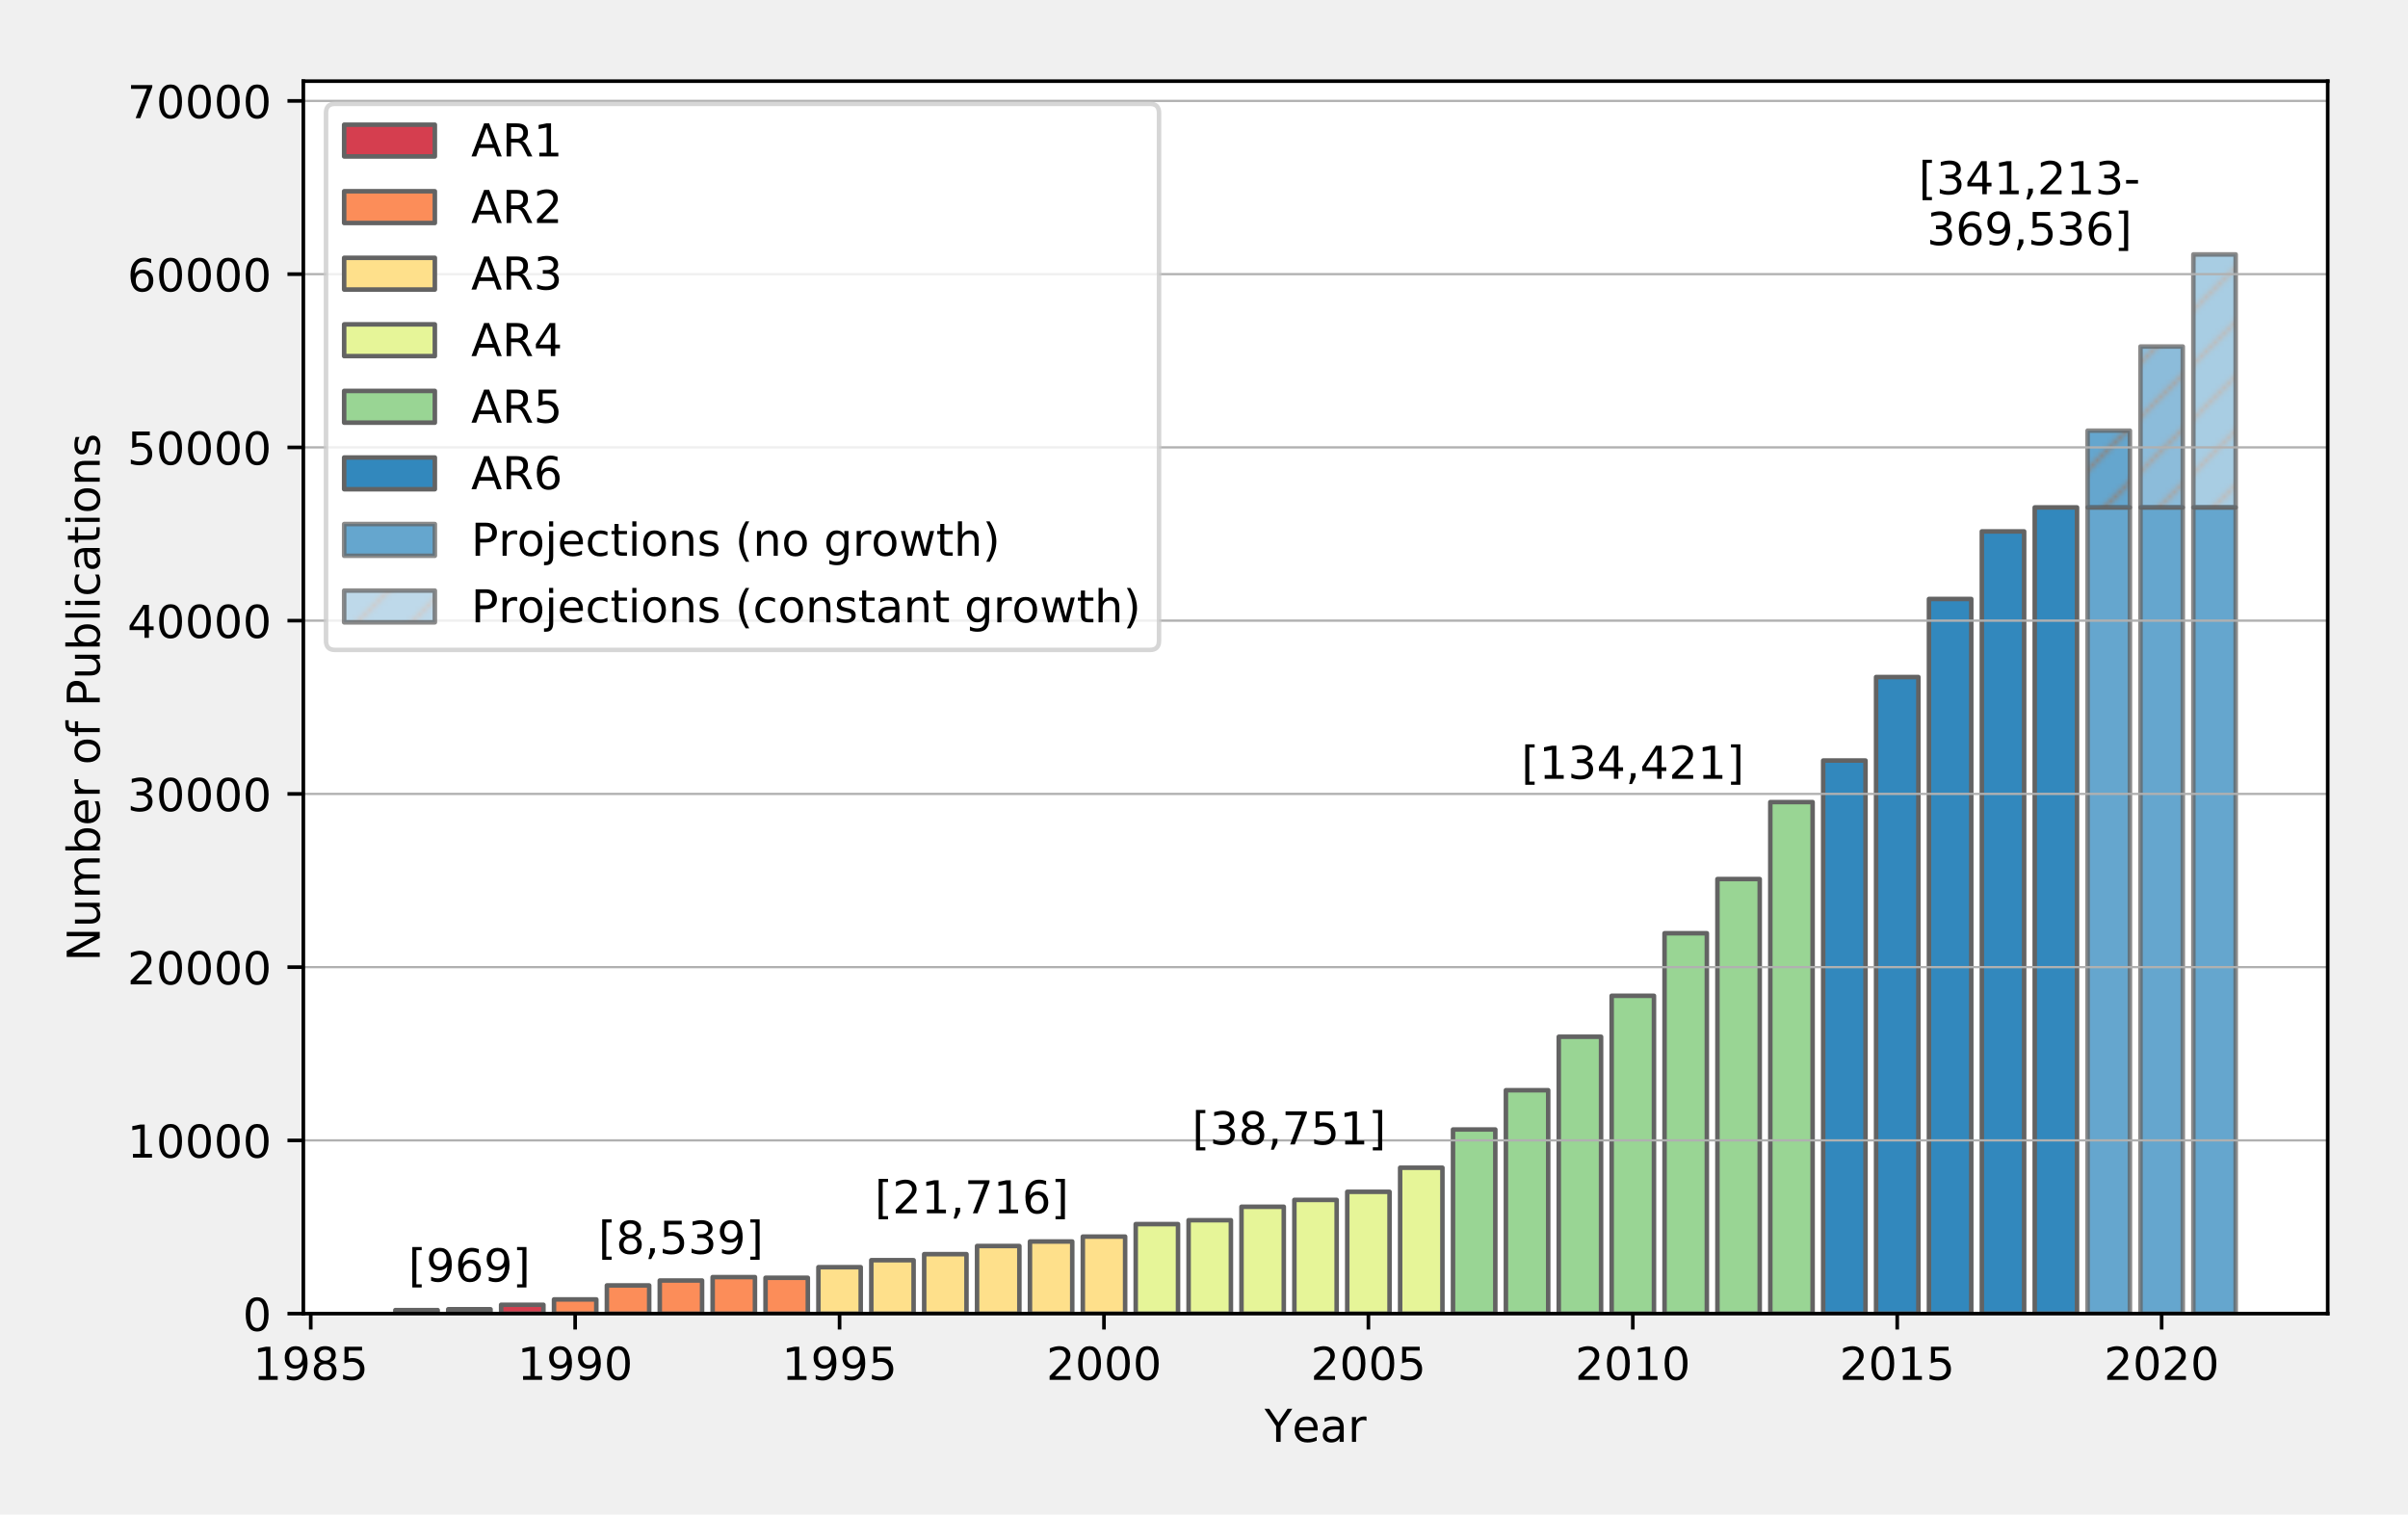 <?xml version="1.0" encoding="utf-8" standalone="no"?>
<!DOCTYPE svg PUBLIC "-//W3C//DTD SVG 1.1//EN"
  "http://www.w3.org/Graphics/SVG/1.1/DTD/svg11.dtd">
<!-- Created with matplotlib (http://matplotlib.org/) -->
<svg height="334pt" version="1.1" viewBox="0 0 531 334" width="531pt" xmlns="http://www.w3.org/2000/svg" xmlns:xlink="http://www.w3.org/1999/xlink">
 <defs>
  <style type="text/css">
*{stroke-linecap:butt;stroke-linejoin:round;}
  </style>
 </defs>
 <g id="figure_1">
  <g id="patch_1">
   <path d="M 0 334.456 
L 531.191 334.456 
L 531.191 0 
L 0 0 
z
" style="fill:#f0f0f0;"/>
  </g>
  <g id="axes_1">
   <g id="patch_2">
    <path d="M 66.891 289.7 
L 513.291 289.7 
L 513.291 17.9 
L 66.891 17.9 
z
" style="fill:#ffffff;"/>
   </g>
   <g id="patch_3">
    <path clip-path="url(#pe1198e7831)" d="M 87.182 289.7 
L 96.511 289.7 
L 96.511 288.921 
L 87.182 288.921 
z
" style="fill:#d53e4f;stroke:#636363;stroke-linejoin:miter;"/>
   </g>
   <g id="patch_4">
    <path clip-path="url(#pe1198e7831)" d="M 98.843 289.7 
L 108.172 289.7 
L 108.172 288.733 
L 98.843 288.733 
z
" style="fill:#d53e4f;stroke:#636363;stroke-linejoin:miter;"/>
   </g>
   <g id="patch_5">
    <path clip-path="url(#pe1198e7831)" d="M 110.504 289.7 
L 119.834 289.7 
L 119.834 287.744 
L 110.504 287.744 
z
" style="fill:#d53e4f;stroke:#636363;stroke-linejoin:miter;"/>
   </g>
   <g id="patch_6">
    <path clip-path="url(#pe1198e7831)" d="M 122.166 289.7 
L 131.495 289.7 
L 131.495 286.563 
L 122.166 286.563 
z
" style="fill:#fc8d59;stroke:#636363;stroke-linejoin:miter;"/>
   </g>
   <g id="patch_7">
    <path clip-path="url(#pe1198e7831)" d="M 133.827 289.7 
L 143.156 289.7 
L 143.156 283.48 
L 133.827 283.48 
z
" style="fill:#fc8d59;stroke:#636363;stroke-linejoin:miter;"/>
   </g>
   <g id="patch_8">
    <path clip-path="url(#pe1198e7831)" d="M 145.489 289.7 
L 154.818 289.7 
L 154.818 282.395 
L 145.489 282.395 
z
" style="fill:#fc8d59;stroke:#636363;stroke-linejoin:miter;"/>
   </g>
   <g id="patch_9">
    <path clip-path="url(#pe1198e7831)" d="M 157.15 289.7 
L 166.479 289.7 
L 166.479 281.642 
L 157.15 281.642 
z
" style="fill:#fc8d59;stroke:#636363;stroke-linejoin:miter;"/>
   </g>
   <g id="patch_10">
    <path clip-path="url(#pe1198e7831)" d="M 168.812 289.7 
L 178.141 289.7 
L 178.141 281.795 
L 168.812 281.795 
z
" style="fill:#fc8d59;stroke:#636363;stroke-linejoin:miter;"/>
   </g>
   <g id="patch_11">
    <path clip-path="url(#pe1198e7831)" d="M 180.473 289.7 
L 189.802 289.7 
L 189.802 279.453 
L 180.473 279.453 
z
" style="fill:#fee08b;stroke:#636363;stroke-linejoin:miter;"/>
   </g>
   <g id="patch_12">
    <path clip-path="url(#pe1198e7831)" d="M 192.135 289.7 
L 201.464 289.7 
L 201.464 277.913 
L 192.135 277.913 
z
" style="fill:#fee08b;stroke:#636363;stroke-linejoin:miter;"/>
   </g>
   <g id="patch_13">
    <path clip-path="url(#pe1198e7831)" d="M 203.796 289.7 
L 213.125 289.7 
L 213.125 276.58 
L 203.796 276.58 
z
" style="fill:#fee08b;stroke:#636363;stroke-linejoin:miter;"/>
   </g>
   <g id="patch_14">
    <path clip-path="url(#pe1198e7831)" d="M 215.457 289.7 
L 224.787 289.7 
L 224.787 274.784 
L 215.457 274.784 
z
" style="fill:#fee08b;stroke:#636363;stroke-linejoin:miter;"/>
   </g>
   <g id="patch_15">
    <path clip-path="url(#pe1198e7831)" d="M 227.119 289.7 
L 236.448 289.7 
L 236.448 273.791 
L 227.119 273.791 
z
" style="fill:#fee08b;stroke:#636363;stroke-linejoin:miter;"/>
   </g>
   <g id="patch_16">
    <path clip-path="url(#pe1198e7831)" d="M 238.78 289.7 
L 248.109 289.7 
L 248.109 272.709 
L 238.78 272.709 
z
" style="fill:#fee08b;stroke:#636363;stroke-linejoin:miter;"/>
   </g>
   <g id="patch_17">
    <path clip-path="url(#pe1198e7831)" d="M 250.442 289.7 
L 259.771 289.7 
L 259.771 269.958 
L 250.442 269.958 
z
" style="fill:#e6f598;stroke:#636363;stroke-linejoin:miter;"/>
   </g>
   <g id="patch_18">
    <path clip-path="url(#pe1198e7831)" d="M 262.103 289.7 
L 271.432 289.7 
L 271.432 269.095 
L 262.103 269.095 
z
" style="fill:#e6f598;stroke:#636363;stroke-linejoin:miter;"/>
   </g>
   <g id="patch_19">
    <path clip-path="url(#pe1198e7831)" d="M 273.765 289.7 
L 283.094 289.7 
L 283.094 266.126 
L 273.765 266.126 
z
" style="fill:#e6f598;stroke:#636363;stroke-linejoin:miter;"/>
   </g>
   <g id="patch_20">
    <path clip-path="url(#pe1198e7831)" d="M 285.426 289.7 
L 294.755 289.7 
L 294.755 264.613 
L 285.426 264.613 
z
" style="fill:#e6f598;stroke:#636363;stroke-linejoin:miter;"/>
   </g>
   <g id="patch_21">
    <path clip-path="url(#pe1198e7831)" d="M 297.087 289.7 
L 306.417 289.7 
L 306.417 262.833 
L 297.087 262.833 
z
" style="fill:#e6f598;stroke:#636363;stroke-linejoin:miter;"/>
   </g>
   <g id="patch_22">
    <path clip-path="url(#pe1198e7831)" d="M 308.749 289.7 
L 318.078 289.7 
L 318.078 257.518 
L 308.749 257.518 
z
" style="fill:#e6f598;stroke:#636363;stroke-linejoin:miter;"/>
   </g>
   <g id="patch_23">
    <path clip-path="url(#pe1198e7831)" d="M 320.41 289.7 
L 329.74 289.7 
L 329.74 249.09 
L 320.41 249.09 
z
" style="fill:#99d594;stroke:#636363;stroke-linejoin:miter;"/>
   </g>
   <g id="patch_24">
    <path clip-path="url(#pe1198e7831)" d="M 332.072 289.7 
L 341.401 289.7 
L 341.401 240.428 
L 332.072 240.428 
z
" style="fill:#99d594;stroke:#636363;stroke-linejoin:miter;"/>
   </g>
   <g id="patch_25">
    <path clip-path="url(#pe1198e7831)" d="M 343.733 289.7 
L 353.062 289.7 
L 353.062 228.637 
L 343.733 228.637 
z
" style="fill:#99d594;stroke:#636363;stroke-linejoin:miter;"/>
   </g>
   <g id="patch_26">
    <path clip-path="url(#pe1198e7831)" d="M 355.395 289.7 
L 364.724 289.7 
L 364.724 219.601 
L 355.395 219.601 
z
" style="fill:#99d594;stroke:#636363;stroke-linejoin:miter;"/>
   </g>
   <g id="patch_27">
    <path clip-path="url(#pe1198e7831)" d="M 367.056 289.7 
L 376.385 289.7 
L 376.385 205.813 
L 367.056 205.813 
z
" style="fill:#99d594;stroke:#636363;stroke-linejoin:miter;"/>
   </g>
   <g id="patch_28">
    <path clip-path="url(#pe1198e7831)" d="M 378.718 289.7 
L 388.047 289.7 
L 388.047 193.861 
L 378.718 193.861 
z
" style="fill:#99d594;stroke:#636363;stroke-linejoin:miter;"/>
   </g>
   <g id="patch_29">
    <path clip-path="url(#pe1198e7831)" d="M 390.379 289.7 
L 399.708 289.7 
L 399.708 176.886 
L 390.379 176.886 
z
" style="fill:#99d594;stroke:#636363;stroke-linejoin:miter;"/>
   </g>
   <g id="patch_30">
    <path clip-path="url(#pe1198e7831)" d="M 402.04 289.7 
L 411.37 289.7 
L 411.37 167.72 
L 402.04 167.72 
z
" style="fill:#3288bd;stroke:#636363;stroke-linejoin:miter;"/>
   </g>
   <g id="patch_31">
    <path clip-path="url(#pe1198e7831)" d="M 413.702 289.7 
L 423.031 289.7 
L 423.031 149.308 
L 413.702 149.308 
z
" style="fill:#3288bd;stroke:#636363;stroke-linejoin:miter;"/>
   </g>
   <g id="patch_32">
    <path clip-path="url(#pe1198e7831)" d="M 425.363 289.7 
L 434.693 289.7 
L 434.693 132.092 
L 425.363 132.092 
z
" style="fill:#3288bd;stroke:#636363;stroke-linejoin:miter;"/>
   </g>
   <g id="patch_33">
    <path clip-path="url(#pe1198e7831)" d="M 437.025 289.7 
L 446.354 289.7 
L 446.354 117.191 
L 437.025 117.191 
z
" style="fill:#3288bd;stroke:#636363;stroke-linejoin:miter;"/>
   </g>
   <g id="patch_34">
    <path clip-path="url(#pe1198e7831)" d="M 448.686 289.7 
L 458.015 289.7 
L 458.015 111.903 
L 448.686 111.903 
z
" style="fill:#3288bd;stroke:#636363;stroke-linejoin:miter;"/>
   </g>
   <g id="patch_35">
    <path clip-path="url(#pe1198e7831)" d="M 460.348 289.7 
L 469.677 289.7 
L 469.677 111.903 
L 460.348 111.903 
z
" style="fill:#3288bd;opacity:0.75;stroke:#636363;stroke-linejoin:miter;"/>
   </g>
   <g id="patch_36">
    <path clip-path="url(#pe1198e7831)" d="M 460.348 111.903 
L 469.677 111.903 
L 469.677 94.969 
L 460.348 94.969 
z
" style="fill:url(#h1985e55816);opacity:0.75;stroke:#636363;stroke-linejoin:miter;"/>
   </g>
   <g id="patch_37">
    <path clip-path="url(#pe1198e7831)" d="M 472.009 289.7 
L 481.338 289.7 
L 481.338 111.903 
L 472.009 111.903 
z
" style="fill:#3288bd;opacity:0.75;stroke:#636363;stroke-linejoin:miter;"/>
   </g>
   <g id="patch_38">
    <path clip-path="url(#pe1198e7831)" d="M 472.009 111.903 
L 481.338 111.903 
L 481.338 76.421 
L 472.009 76.421 
z
" style="fill:url(#h1985e55816);opacity:0.75;stroke:#636363;stroke-linejoin:miter;"/>
   </g>
   <g id="patch_39">
    <path clip-path="url(#pe1198e7831)" d="M 483.671 289.7 
L 493 289.7 
L 493 111.903 
L 483.671 111.903 
z
" style="fill:#3288bd;opacity:0.75;stroke:#636363;stroke-linejoin:miter;"/>
   </g>
   <g id="patch_40">
    <path clip-path="url(#pe1198e7831)" d="M 483.671 111.903 
L 493 111.903 
L 493 56.107 
L 483.671 56.107 
z
" style="fill:url(#h1985e55816);opacity:0.75;stroke:#636363;stroke-linejoin:miter;"/>
   </g>
   <g id="matplotlib.axis_1">
    <g id="xtick_1">
     <g id="line2d_1">
      <defs>
       <path d="M 0 0 
L 0 3.5 
" id="m1250811ed8" style="stroke:#000000;stroke-width:0.8;"/>
      </defs>
      <g>
       <use style="stroke:#000000;stroke-width:0.8;" x="68.523" xlink:href="#m1250811ed8" y="289.7"/>
      </g>
     </g>
     <g id="text_1">
      <!-- 1985 -->
      <defs>
       <path d="M 12.406 8.297 
L 28.516 8.297 
L 28.516 63.922 
L 10.984 60.406 
L 10.984 69.391 
L 28.422 72.906 
L 38.281 72.906 
L 38.281 8.297 
L 54.391 8.297 
L 54.391 0 
L 12.406 0 
z
" id="DejaVuSans-31"/>
       <path d="M 10.984 1.516 
L 10.984 10.5 
Q 14.703 8.734 18.5 7.812 
Q 22.312 6.891 25.984 6.891 
Q 35.75 6.891 40.891 13.453 
Q 46.047 20.016 46.781 33.406 
Q 43.953 29.203 39.594 26.953 
Q 35.25 24.703 29.984 24.703 
Q 19.047 24.703 12.672 31.312 
Q 6.297 37.938 6.297 49.422 
Q 6.297 60.641 12.938 67.422 
Q 19.578 74.219 30.609 74.219 
Q 43.266 74.219 49.922 64.516 
Q 56.594 54.828 56.594 36.375 
Q 56.594 19.141 48.406 8.859 
Q 40.234 -1.422 26.422 -1.422 
Q 22.703 -1.422 18.891 -0.688 
Q 15.094 0.047 10.984 1.516 
z
M 30.609 32.422 
Q 37.25 32.422 41.125 36.953 
Q 45.016 41.5 45.016 49.422 
Q 45.016 57.281 41.125 61.844 
Q 37.25 66.406 30.609 66.406 
Q 23.969 66.406 20.094 61.844 
Q 16.219 57.281 16.219 49.422 
Q 16.219 41.5 20.094 36.953 
Q 23.969 32.422 30.609 32.422 
z
" id="DejaVuSans-39"/>
       <path d="M 31.781 34.625 
Q 24.75 34.625 20.719 30.859 
Q 16.703 27.094 16.703 20.516 
Q 16.703 13.922 20.719 10.156 
Q 24.75 6.391 31.781 6.391 
Q 38.812 6.391 42.859 10.172 
Q 46.922 13.969 46.922 20.516 
Q 46.922 27.094 42.891 30.859 
Q 38.875 34.625 31.781 34.625 
z
M 21.922 38.812 
Q 15.578 40.375 12.031 44.719 
Q 8.5 49.078 8.5 55.328 
Q 8.5 64.062 14.719 69.141 
Q 20.953 74.219 31.781 74.219 
Q 42.672 74.219 48.875 69.141 
Q 55.078 64.062 55.078 55.328 
Q 55.078 49.078 51.531 44.719 
Q 48 40.375 41.703 38.812 
Q 48.828 37.156 52.797 32.312 
Q 56.781 27.484 56.781 20.516 
Q 56.781 9.906 50.312 4.234 
Q 43.844 -1.422 31.781 -1.422 
Q 19.734 -1.422 13.25 4.234 
Q 6.781 9.906 6.781 20.516 
Q 6.781 27.484 10.781 32.312 
Q 14.797 37.156 21.922 38.812 
z
M 18.312 54.391 
Q 18.312 48.734 21.844 45.562 
Q 25.391 42.391 31.781 42.391 
Q 38.141 42.391 41.719 45.562 
Q 45.312 48.734 45.312 54.391 
Q 45.312 60.062 41.719 63.234 
Q 38.141 66.406 31.781 66.406 
Q 25.391 66.406 21.844 63.234 
Q 18.312 60.062 18.312 54.391 
z
" id="DejaVuSans-38"/>
       <path d="M 10.797 72.906 
L 49.516 72.906 
L 49.516 64.594 
L 19.828 64.594 
L 19.828 46.734 
Q 21.969 47.469 24.109 47.828 
Q 26.266 48.188 28.422 48.188 
Q 40.625 48.188 47.75 41.5 
Q 54.891 34.812 54.891 23.391 
Q 54.891 11.625 47.562 5.094 
Q 40.234 -1.422 26.906 -1.422 
Q 22.312 -1.422 17.547 -0.641 
Q 12.797 0.141 7.719 1.703 
L 7.719 11.625 
Q 12.109 9.234 16.797 8.062 
Q 21.484 6.891 26.703 6.891 
Q 35.156 6.891 40.078 11.328 
Q 45.016 15.766 45.016 23.391 
Q 45.016 31 40.078 35.438 
Q 35.156 39.891 26.703 39.891 
Q 22.75 39.891 18.812 39.016 
Q 14.891 38.141 10.797 36.281 
z
" id="DejaVuSans-35"/>
      </defs>
      <g transform="translate(55.798 304.298)scale(0.1 -0.1)">
       <use xlink:href="#DejaVuSans-31"/>
       <use x="63.623" xlink:href="#DejaVuSans-39"/>
       <use x="127.246" xlink:href="#DejaVuSans-38"/>
       <use x="190.869" xlink:href="#DejaVuSans-35"/>
      </g>
     </g>
    </g>
    <g id="xtick_2">
     <g id="line2d_2">
      <g>
       <use style="stroke:#000000;stroke-width:0.8;" x="126.83" xlink:href="#m1250811ed8" y="289.7"/>
      </g>
     </g>
     <g id="text_2">
      <!-- 1990 -->
      <defs>
       <path d="M 31.781 66.406 
Q 24.172 66.406 20.328 58.906 
Q 16.5 51.422 16.5 36.375 
Q 16.5 21.391 20.328 13.891 
Q 24.172 6.391 31.781 6.391 
Q 39.453 6.391 43.281 13.891 
Q 47.125 21.391 47.125 36.375 
Q 47.125 51.422 43.281 58.906 
Q 39.453 66.406 31.781 66.406 
z
M 31.781 74.219 
Q 44.047 74.219 50.516 64.516 
Q 56.984 54.828 56.984 36.375 
Q 56.984 17.969 50.516 8.266 
Q 44.047 -1.422 31.781 -1.422 
Q 19.531 -1.422 13.062 8.266 
Q 6.594 17.969 6.594 36.375 
Q 6.594 54.828 13.062 64.516 
Q 19.531 74.219 31.781 74.219 
z
" id="DejaVuSans-30"/>
      </defs>
      <g transform="translate(114.105 304.298)scale(0.1 -0.1)">
       <use xlink:href="#DejaVuSans-31"/>
       <use x="63.623" xlink:href="#DejaVuSans-39"/>
       <use x="127.246" xlink:href="#DejaVuSans-39"/>
       <use x="190.869" xlink:href="#DejaVuSans-30"/>
      </g>
     </g>
    </g>
    <g id="xtick_3">
     <g id="line2d_3">
      <g>
       <use style="stroke:#000000;stroke-width:0.8;" x="185.138" xlink:href="#m1250811ed8" y="289.7"/>
      </g>
     </g>
     <g id="text_3">
      <!-- 1995 -->
      <g transform="translate(172.413 304.298)scale(0.1 -0.1)">
       <use xlink:href="#DejaVuSans-31"/>
       <use x="63.623" xlink:href="#DejaVuSans-39"/>
       <use x="127.246" xlink:href="#DejaVuSans-39"/>
       <use x="190.869" xlink:href="#DejaVuSans-35"/>
      </g>
     </g>
    </g>
    <g id="xtick_4">
     <g id="line2d_4">
      <g>
       <use style="stroke:#000000;stroke-width:0.8;" x="243.445" xlink:href="#m1250811ed8" y="289.7"/>
      </g>
     </g>
     <g id="text_4">
      <!-- 2000 -->
      <defs>
       <path d="M 19.188 8.297 
L 53.609 8.297 
L 53.609 0 
L 7.328 0 
L 7.328 8.297 
Q 12.938 14.109 22.625 23.891 
Q 32.328 33.688 34.812 36.531 
Q 39.547 41.844 41.422 45.531 
Q 43.312 49.219 43.312 52.781 
Q 43.312 58.594 39.234 62.25 
Q 35.156 65.922 28.609 65.922 
Q 23.969 65.922 18.812 64.312 
Q 13.672 62.703 7.812 59.422 
L 7.812 69.391 
Q 13.766 71.781 18.938 73 
Q 24.125 74.219 28.422 74.219 
Q 39.75 74.219 46.484 68.547 
Q 53.219 62.891 53.219 53.422 
Q 53.219 48.922 51.531 44.891 
Q 49.859 40.875 45.406 35.406 
Q 44.188 33.984 37.641 27.219 
Q 31.109 20.453 19.188 8.297 
z
" id="DejaVuSans-32"/>
      </defs>
      <g transform="translate(230.72 304.298)scale(0.1 -0.1)">
       <use xlink:href="#DejaVuSans-32"/>
       <use x="63.623" xlink:href="#DejaVuSans-30"/>
       <use x="127.246" xlink:href="#DejaVuSans-30"/>
       <use x="190.869" xlink:href="#DejaVuSans-30"/>
      </g>
     </g>
    </g>
    <g id="xtick_5">
     <g id="line2d_5">
      <g>
       <use style="stroke:#000000;stroke-width:0.8;" x="301.752" xlink:href="#m1250811ed8" y="289.7"/>
      </g>
     </g>
     <g id="text_5">
      <!-- 2005 -->
      <g transform="translate(289.027 304.298)scale(0.1 -0.1)">
       <use xlink:href="#DejaVuSans-32"/>
       <use x="63.623" xlink:href="#DejaVuSans-30"/>
       <use x="127.246" xlink:href="#DejaVuSans-30"/>
       <use x="190.869" xlink:href="#DejaVuSans-35"/>
      </g>
     </g>
    </g>
    <g id="xtick_6">
     <g id="line2d_6">
      <g>
       <use style="stroke:#000000;stroke-width:0.8;" x="360.059" xlink:href="#m1250811ed8" y="289.7"/>
      </g>
     </g>
     <g id="text_6">
      <!-- 2010 -->
      <g transform="translate(347.334 304.298)scale(0.1 -0.1)">
       <use xlink:href="#DejaVuSans-32"/>
       <use x="63.623" xlink:href="#DejaVuSans-30"/>
       <use x="127.246" xlink:href="#DejaVuSans-31"/>
       <use x="190.869" xlink:href="#DejaVuSans-30"/>
      </g>
     </g>
    </g>
    <g id="xtick_7">
     <g id="line2d_7">
      <g>
       <use style="stroke:#000000;stroke-width:0.8;" x="418.366" xlink:href="#m1250811ed8" y="289.7"/>
      </g>
     </g>
     <g id="text_7">
      <!-- 2015 -->
      <g transform="translate(405.641 304.298)scale(0.1 -0.1)">
       <use xlink:href="#DejaVuSans-32"/>
       <use x="63.623" xlink:href="#DejaVuSans-30"/>
       <use x="127.246" xlink:href="#DejaVuSans-31"/>
       <use x="190.869" xlink:href="#DejaVuSans-35"/>
      </g>
     </g>
    </g>
    <g id="xtick_8">
     <g id="line2d_8">
      <g>
       <use style="stroke:#000000;stroke-width:0.8;" x="476.674" xlink:href="#m1250811ed8" y="289.7"/>
      </g>
     </g>
     <g id="text_8">
      <!-- 2020 -->
      <g transform="translate(463.949 304.298)scale(0.1 -0.1)">
       <use xlink:href="#DejaVuSans-32"/>
       <use x="63.623" xlink:href="#DejaVuSans-30"/>
       <use x="127.246" xlink:href="#DejaVuSans-32"/>
       <use x="190.869" xlink:href="#DejaVuSans-30"/>
      </g>
     </g>
    </g>
    <g id="text_9">
     <!-- Year -->
     <defs>
      <path d="M -0.203 72.906 
L 10.406 72.906 
L 30.609 42.922 
L 50.688 72.906 
L 61.281 72.906 
L 35.5 34.719 
L 35.5 0 
L 25.594 0 
L 25.594 34.719 
z
" id="DejaVuSans-59"/>
      <path d="M 56.203 29.594 
L 56.203 25.203 
L 14.891 25.203 
Q 15.484 15.922 20.484 11.062 
Q 25.484 6.203 34.422 6.203 
Q 39.594 6.203 44.453 7.469 
Q 49.312 8.734 54.109 11.281 
L 54.109 2.781 
Q 49.266 0.734 44.188 -0.344 
Q 39.109 -1.422 33.891 -1.422 
Q 20.797 -1.422 13.156 6.188 
Q 5.516 13.812 5.516 26.812 
Q 5.516 40.234 12.766 48.109 
Q 20.016 56 32.328 56 
Q 43.359 56 49.781 48.891 
Q 56.203 41.797 56.203 29.594 
z
M 47.219 32.234 
Q 47.125 39.594 43.094 43.984 
Q 39.062 48.391 32.422 48.391 
Q 24.906 48.391 20.391 44.141 
Q 15.875 39.891 15.188 32.172 
z
" id="DejaVuSans-65"/>
      <path d="M 34.281 27.484 
Q 23.391 27.484 19.188 25 
Q 14.984 22.516 14.984 16.5 
Q 14.984 11.719 18.141 8.906 
Q 21.297 6.109 26.703 6.109 
Q 34.188 6.109 38.703 11.406 
Q 43.219 16.703 43.219 25.484 
L 43.219 27.484 
z
M 52.203 31.203 
L 52.203 0 
L 43.219 0 
L 43.219 8.297 
Q 40.141 3.328 35.547 0.953 
Q 30.953 -1.422 24.312 -1.422 
Q 15.922 -1.422 10.953 3.297 
Q 6 8.016 6 15.922 
Q 6 25.141 12.172 29.828 
Q 18.359 34.516 30.609 34.516 
L 43.219 34.516 
L 43.219 35.406 
Q 43.219 41.609 39.141 45 
Q 35.062 48.391 27.688 48.391 
Q 23 48.391 18.547 47.266 
Q 14.109 46.141 10.016 43.891 
L 10.016 52.203 
Q 14.938 54.109 19.578 55.047 
Q 24.219 56 28.609 56 
Q 40.484 56 46.344 49.844 
Q 52.203 43.703 52.203 31.203 
z
" id="DejaVuSans-61"/>
      <path d="M 41.109 46.297 
Q 39.594 47.172 37.812 47.578 
Q 36.031 48 33.891 48 
Q 26.266 48 22.188 43.047 
Q 18.109 38.094 18.109 28.812 
L 18.109 0 
L 9.078 0 
L 9.078 54.688 
L 18.109 54.688 
L 18.109 46.188 
Q 20.953 51.172 25.484 53.578 
Q 30.031 56 36.531 56 
Q 37.453 56 38.578 55.875 
Q 39.703 55.766 41.062 55.516 
z
" id="DejaVuSans-72"/>
     </defs>
     <g transform="translate(278.851 317.977)scale(0.1 -0.1)">
      <use xlink:href="#DejaVuSans-59"/>
      <use x="60.881" xlink:href="#DejaVuSans-65"/>
      <use x="122.404" xlink:href="#DejaVuSans-61"/>
      <use x="183.684" xlink:href="#DejaVuSans-72"/>
     </g>
    </g>
   </g>
   <g id="matplotlib.axis_2">
    <g id="ytick_1">
     <g id="line2d_9">
      <path clip-path="url(#pe1198e7831)" d="M 66.891 289.7 
L 513.291 289.7 
" style="fill:none;stroke:#b0b0b0;stroke-linecap:square;stroke-width:0.5;"/>
     </g>
     <g id="line2d_10">
      <defs>
       <path d="M 0 0 
L -3.5 0 
" id="me91dc3d02b" style="stroke:#000000;stroke-width:0.8;"/>
      </defs>
      <g>
       <use style="stroke:#000000;stroke-width:0.8;" x="66.891" xlink:href="#me91dc3d02b" y="289.7"/>
      </g>
     </g>
     <g id="text_10">
      <!-- 0 -->
      <g transform="translate(53.528 293.499)scale(0.1 -0.1)">
       <use xlink:href="#DejaVuSans-30"/>
      </g>
     </g>
    </g>
    <g id="ytick_2">
     <g id="line2d_11">
      <path clip-path="url(#pe1198e7831)" d="M 66.891 251.493 
L 513.291 251.493 
" style="fill:none;stroke:#b0b0b0;stroke-linecap:square;stroke-width:0.5;"/>
     </g>
     <g id="line2d_12">
      <g>
       <use style="stroke:#000000;stroke-width:0.8;" x="66.891" xlink:href="#me91dc3d02b" y="251.493"/>
      </g>
     </g>
     <g id="text_11">
      <!-- 10000 -->
      <g transform="translate(28.078 255.292)scale(0.1 -0.1)">
       <use xlink:href="#DejaVuSans-31"/>
       <use x="63.623" xlink:href="#DejaVuSans-30"/>
       <use x="127.246" xlink:href="#DejaVuSans-30"/>
       <use x="190.869" xlink:href="#DejaVuSans-30"/>
       <use x="254.492" xlink:href="#DejaVuSans-30"/>
      </g>
     </g>
    </g>
    <g id="ytick_3">
     <g id="line2d_13">
      <path clip-path="url(#pe1198e7831)" d="M 66.891 213.286 
L 513.291 213.286 
" style="fill:none;stroke:#b0b0b0;stroke-linecap:square;stroke-width:0.5;"/>
     </g>
     <g id="line2d_14">
      <g>
       <use style="stroke:#000000;stroke-width:0.8;" x="66.891" xlink:href="#me91dc3d02b" y="213.286"/>
      </g>
     </g>
     <g id="text_12">
      <!-- 20000 -->
      <g transform="translate(28.078 217.085)scale(0.1 -0.1)">
       <use xlink:href="#DejaVuSans-32"/>
       <use x="63.623" xlink:href="#DejaVuSans-30"/>
       <use x="127.246" xlink:href="#DejaVuSans-30"/>
       <use x="190.869" xlink:href="#DejaVuSans-30"/>
       <use x="254.492" xlink:href="#DejaVuSans-30"/>
      </g>
     </g>
    </g>
    <g id="ytick_4">
     <g id="line2d_15">
      <path clip-path="url(#pe1198e7831)" d="M 66.891 175.079 
L 513.291 175.079 
" style="fill:none;stroke:#b0b0b0;stroke-linecap:square;stroke-width:0.5;"/>
     </g>
     <g id="line2d_16">
      <g>
       <use style="stroke:#000000;stroke-width:0.8;" x="66.891" xlink:href="#me91dc3d02b" y="175.079"/>
      </g>
     </g>
     <g id="text_13">
      <!-- 30000 -->
      <defs>
       <path d="M 40.578 39.312 
Q 47.656 37.797 51.625 33 
Q 55.609 28.219 55.609 21.188 
Q 55.609 10.406 48.188 4.484 
Q 40.766 -1.422 27.094 -1.422 
Q 22.516 -1.422 17.656 -0.516 
Q 12.797 0.391 7.625 2.203 
L 7.625 11.719 
Q 11.719 9.328 16.594 8.109 
Q 21.484 6.891 26.812 6.891 
Q 36.078 6.891 40.938 10.547 
Q 45.797 14.203 45.797 21.188 
Q 45.797 27.641 41.281 31.266 
Q 36.766 34.906 28.719 34.906 
L 20.219 34.906 
L 20.219 43.016 
L 29.109 43.016 
Q 36.375 43.016 40.234 45.922 
Q 44.094 48.828 44.094 54.297 
Q 44.094 59.906 40.109 62.906 
Q 36.141 65.922 28.719 65.922 
Q 24.656 65.922 20.016 65.031 
Q 15.375 64.156 9.812 62.312 
L 9.812 71.094 
Q 15.438 72.656 20.344 73.438 
Q 25.25 74.219 29.594 74.219 
Q 40.828 74.219 47.359 69.109 
Q 53.906 64.016 53.906 55.328 
Q 53.906 49.266 50.438 45.094 
Q 46.969 40.922 40.578 39.312 
z
" id="DejaVuSans-33"/>
      </defs>
      <g transform="translate(28.078 178.878)scale(0.1 -0.1)">
       <use xlink:href="#DejaVuSans-33"/>
       <use x="63.623" xlink:href="#DejaVuSans-30"/>
       <use x="127.246" xlink:href="#DejaVuSans-30"/>
       <use x="190.869" xlink:href="#DejaVuSans-30"/>
       <use x="254.492" xlink:href="#DejaVuSans-30"/>
      </g>
     </g>
    </g>
    <g id="ytick_5">
     <g id="line2d_17">
      <path clip-path="url(#pe1198e7831)" d="M 66.891 136.872 
L 513.291 136.872 
" style="fill:none;stroke:#b0b0b0;stroke-linecap:square;stroke-width:0.5;"/>
     </g>
     <g id="line2d_18">
      <g>
       <use style="stroke:#000000;stroke-width:0.8;" x="66.891" xlink:href="#me91dc3d02b" y="136.872"/>
      </g>
     </g>
     <g id="text_14">
      <!-- 40000 -->
      <defs>
       <path d="M 37.797 64.312 
L 12.891 25.391 
L 37.797 25.391 
z
M 35.203 72.906 
L 47.609 72.906 
L 47.609 25.391 
L 58.016 25.391 
L 58.016 17.188 
L 47.609 17.188 
L 47.609 0 
L 37.797 0 
L 37.797 17.188 
L 4.891 17.188 
L 4.891 26.703 
z
" id="DejaVuSans-34"/>
      </defs>
      <g transform="translate(28.078 140.671)scale(0.1 -0.1)">
       <use xlink:href="#DejaVuSans-34"/>
       <use x="63.623" xlink:href="#DejaVuSans-30"/>
       <use x="127.246" xlink:href="#DejaVuSans-30"/>
       <use x="190.869" xlink:href="#DejaVuSans-30"/>
       <use x="254.492" xlink:href="#DejaVuSans-30"/>
      </g>
     </g>
    </g>
    <g id="ytick_6">
     <g id="line2d_19">
      <path clip-path="url(#pe1198e7831)" d="M 66.891 98.665 
L 513.291 98.665 
" style="fill:none;stroke:#b0b0b0;stroke-linecap:square;stroke-width:0.5;"/>
     </g>
     <g id="line2d_20">
      <g>
       <use style="stroke:#000000;stroke-width:0.8;" x="66.891" xlink:href="#me91dc3d02b" y="98.665"/>
      </g>
     </g>
     <g id="text_15">
      <!-- 50000 -->
      <g transform="translate(28.078 102.464)scale(0.1 -0.1)">
       <use xlink:href="#DejaVuSans-35"/>
       <use x="63.623" xlink:href="#DejaVuSans-30"/>
       <use x="127.246" xlink:href="#DejaVuSans-30"/>
       <use x="190.869" xlink:href="#DejaVuSans-30"/>
       <use x="254.492" xlink:href="#DejaVuSans-30"/>
      </g>
     </g>
    </g>
    <g id="ytick_7">
     <g id="line2d_21">
      <path clip-path="url(#pe1198e7831)" d="M 66.891 60.458 
L 513.291 60.458 
" style="fill:none;stroke:#b0b0b0;stroke-linecap:square;stroke-width:0.5;"/>
     </g>
     <g id="line2d_22">
      <g>
       <use style="stroke:#000000;stroke-width:0.8;" x="66.891" xlink:href="#me91dc3d02b" y="60.458"/>
      </g>
     </g>
     <g id="text_16">
      <!-- 60000 -->
      <defs>
       <path d="M 33.016 40.375 
Q 26.375 40.375 22.484 35.828 
Q 18.609 31.297 18.609 23.391 
Q 18.609 15.531 22.484 10.953 
Q 26.375 6.391 33.016 6.391 
Q 39.656 6.391 43.531 10.953 
Q 47.406 15.531 47.406 23.391 
Q 47.406 31.297 43.531 35.828 
Q 39.656 40.375 33.016 40.375 
z
M 52.594 71.297 
L 52.594 62.312 
Q 48.875 64.062 45.094 64.984 
Q 41.312 65.922 37.594 65.922 
Q 27.828 65.922 22.672 59.328 
Q 17.531 52.734 16.797 39.406 
Q 19.672 43.656 24.016 45.922 
Q 28.375 48.188 33.594 48.188 
Q 44.578 48.188 50.953 41.516 
Q 57.328 34.859 57.328 23.391 
Q 57.328 12.156 50.688 5.359 
Q 44.047 -1.422 33.016 -1.422 
Q 20.359 -1.422 13.672 8.266 
Q 6.984 17.969 6.984 36.375 
Q 6.984 53.656 15.188 63.938 
Q 23.391 74.219 37.203 74.219 
Q 40.922 74.219 44.703 73.484 
Q 48.484 72.75 52.594 71.297 
z
" id="DejaVuSans-36"/>
      </defs>
      <g transform="translate(28.078 64.257)scale(0.1 -0.1)">
       <use xlink:href="#DejaVuSans-36"/>
       <use x="63.623" xlink:href="#DejaVuSans-30"/>
       <use x="127.246" xlink:href="#DejaVuSans-30"/>
       <use x="190.869" xlink:href="#DejaVuSans-30"/>
       <use x="254.492" xlink:href="#DejaVuSans-30"/>
      </g>
     </g>
    </g>
    <g id="ytick_8">
     <g id="line2d_23">
      <path clip-path="url(#pe1198e7831)" d="M 66.891 22.251 
L 513.291 22.251 
" style="fill:none;stroke:#b0b0b0;stroke-linecap:square;stroke-width:0.5;"/>
     </g>
     <g id="line2d_24">
      <g>
       <use style="stroke:#000000;stroke-width:0.8;" x="66.891" xlink:href="#me91dc3d02b" y="22.251"/>
      </g>
     </g>
     <g id="text_17">
      <!-- 70000 -->
      <defs>
       <path d="M 8.203 72.906 
L 55.078 72.906 
L 55.078 68.703 
L 28.609 0 
L 18.312 0 
L 43.219 64.594 
L 8.203 64.594 
z
" id="DejaVuSans-37"/>
      </defs>
      <g transform="translate(28.078 26.05)scale(0.1 -0.1)">
       <use xlink:href="#DejaVuSans-37"/>
       <use x="63.623" xlink:href="#DejaVuSans-30"/>
       <use x="127.246" xlink:href="#DejaVuSans-30"/>
       <use x="190.869" xlink:href="#DejaVuSans-30"/>
       <use x="254.492" xlink:href="#DejaVuSans-30"/>
      </g>
     </g>
    </g>
    <g id="text_18">
     <!-- Number of Publications -->
     <defs>
      <path d="M 9.812 72.906 
L 23.094 72.906 
L 55.422 11.922 
L 55.422 72.906 
L 64.984 72.906 
L 64.984 0 
L 51.703 0 
L 19.391 60.984 
L 19.391 0 
L 9.812 0 
z
" id="DejaVuSans-4e"/>
      <path d="M 8.5 21.578 
L 8.5 54.688 
L 17.484 54.688 
L 17.484 21.922 
Q 17.484 14.156 20.5 10.266 
Q 23.531 6.391 29.594 6.391 
Q 36.859 6.391 41.078 11.031 
Q 45.312 15.672 45.312 23.688 
L 45.312 54.688 
L 54.297 54.688 
L 54.297 0 
L 45.312 0 
L 45.312 8.406 
Q 42.047 3.422 37.719 1 
Q 33.406 -1.422 27.688 -1.422 
Q 18.266 -1.422 13.375 4.438 
Q 8.5 10.297 8.5 21.578 
z
M 31.109 56 
z
" id="DejaVuSans-75"/>
      <path d="M 52 44.188 
Q 55.375 50.25 60.062 53.125 
Q 64.75 56 71.094 56 
Q 79.641 56 84.281 50.016 
Q 88.922 44.047 88.922 33.016 
L 88.922 0 
L 79.891 0 
L 79.891 32.719 
Q 79.891 40.578 77.094 44.375 
Q 74.312 48.188 68.609 48.188 
Q 61.625 48.188 57.562 43.547 
Q 53.516 38.922 53.516 30.906 
L 53.516 0 
L 44.484 0 
L 44.484 32.719 
Q 44.484 40.625 41.703 44.406 
Q 38.922 48.188 33.109 48.188 
Q 26.219 48.188 22.156 43.531 
Q 18.109 38.875 18.109 30.906 
L 18.109 0 
L 9.078 0 
L 9.078 54.688 
L 18.109 54.688 
L 18.109 46.188 
Q 21.188 51.219 25.484 53.609 
Q 29.781 56 35.688 56 
Q 41.656 56 45.828 52.969 
Q 50 49.953 52 44.188 
z
" id="DejaVuSans-6d"/>
      <path d="M 48.688 27.297 
Q 48.688 37.203 44.609 42.844 
Q 40.531 48.484 33.406 48.484 
Q 26.266 48.484 22.188 42.844 
Q 18.109 37.203 18.109 27.297 
Q 18.109 17.391 22.188 11.75 
Q 26.266 6.109 33.406 6.109 
Q 40.531 6.109 44.609 11.75 
Q 48.688 17.391 48.688 27.297 
z
M 18.109 46.391 
Q 20.953 51.266 25.266 53.625 
Q 29.594 56 35.594 56 
Q 45.562 56 51.781 48.094 
Q 58.016 40.188 58.016 27.297 
Q 58.016 14.406 51.781 6.484 
Q 45.562 -1.422 35.594 -1.422 
Q 29.594 -1.422 25.266 0.953 
Q 20.953 3.328 18.109 8.203 
L 18.109 0 
L 9.078 0 
L 9.078 75.984 
L 18.109 75.984 
z
" id="DejaVuSans-62"/>
      <path id="DejaVuSans-20"/>
      <path d="M 30.609 48.391 
Q 23.391 48.391 19.188 42.75 
Q 14.984 37.109 14.984 27.297 
Q 14.984 17.484 19.156 11.844 
Q 23.344 6.203 30.609 6.203 
Q 37.797 6.203 41.984 11.859 
Q 46.188 17.531 46.188 27.297 
Q 46.188 37.016 41.984 42.703 
Q 37.797 48.391 30.609 48.391 
z
M 30.609 56 
Q 42.328 56 49.016 48.375 
Q 55.719 40.766 55.719 27.297 
Q 55.719 13.875 49.016 6.219 
Q 42.328 -1.422 30.609 -1.422 
Q 18.844 -1.422 12.172 6.219 
Q 5.516 13.875 5.516 27.297 
Q 5.516 40.766 12.172 48.375 
Q 18.844 56 30.609 56 
z
" id="DejaVuSans-6f"/>
      <path d="M 37.109 75.984 
L 37.109 68.5 
L 28.516 68.5 
Q 23.688 68.5 21.797 66.547 
Q 19.922 64.594 19.922 59.516 
L 19.922 54.688 
L 34.719 54.688 
L 34.719 47.703 
L 19.922 47.703 
L 19.922 0 
L 10.891 0 
L 10.891 47.703 
L 2.297 47.703 
L 2.297 54.688 
L 10.891 54.688 
L 10.891 58.5 
Q 10.891 67.625 15.141 71.797 
Q 19.391 75.984 28.609 75.984 
z
" id="DejaVuSans-66"/>
      <path d="M 19.672 64.797 
L 19.672 37.406 
L 32.078 37.406 
Q 38.969 37.406 42.719 40.969 
Q 46.484 44.531 46.484 51.125 
Q 46.484 57.672 42.719 61.234 
Q 38.969 64.797 32.078 64.797 
z
M 9.812 72.906 
L 32.078 72.906 
Q 44.344 72.906 50.609 67.359 
Q 56.891 61.812 56.891 51.125 
Q 56.891 40.328 50.609 34.812 
Q 44.344 29.297 32.078 29.297 
L 19.672 29.297 
L 19.672 0 
L 9.812 0 
z
" id="DejaVuSans-50"/>
      <path d="M 9.422 75.984 
L 18.406 75.984 
L 18.406 0 
L 9.422 0 
z
" id="DejaVuSans-6c"/>
      <path d="M 9.422 54.688 
L 18.406 54.688 
L 18.406 0 
L 9.422 0 
z
M 9.422 75.984 
L 18.406 75.984 
L 18.406 64.594 
L 9.422 64.594 
z
" id="DejaVuSans-69"/>
      <path d="M 48.781 52.594 
L 48.781 44.188 
Q 44.969 46.297 41.141 47.344 
Q 37.312 48.391 33.406 48.391 
Q 24.656 48.391 19.812 42.844 
Q 14.984 37.312 14.984 27.297 
Q 14.984 17.281 19.812 11.734 
Q 24.656 6.203 33.406 6.203 
Q 37.312 6.203 41.141 7.25 
Q 44.969 8.297 48.781 10.406 
L 48.781 2.094 
Q 45.016 0.344 40.984 -0.531 
Q 36.969 -1.422 32.422 -1.422 
Q 20.062 -1.422 12.781 6.344 
Q 5.516 14.109 5.516 27.297 
Q 5.516 40.672 12.859 48.328 
Q 20.219 56 33.016 56 
Q 37.156 56 41.109 55.141 
Q 45.062 54.297 48.781 52.594 
z
" id="DejaVuSans-63"/>
      <path d="M 18.312 70.219 
L 18.312 54.688 
L 36.812 54.688 
L 36.812 47.703 
L 18.312 47.703 
L 18.312 18.016 
Q 18.312 11.328 20.141 9.422 
Q 21.969 7.516 27.594 7.516 
L 36.812 7.516 
L 36.812 0 
L 27.594 0 
Q 17.188 0 13.234 3.875 
Q 9.281 7.766 9.281 18.016 
L 9.281 47.703 
L 2.688 47.703 
L 2.688 54.688 
L 9.281 54.688 
L 9.281 70.219 
z
" id="DejaVuSans-74"/>
      <path d="M 54.891 33.016 
L 54.891 0 
L 45.906 0 
L 45.906 32.719 
Q 45.906 40.484 42.875 44.328 
Q 39.844 48.188 33.797 48.188 
Q 26.516 48.188 22.312 43.547 
Q 18.109 38.922 18.109 30.906 
L 18.109 0 
L 9.078 0 
L 9.078 54.688 
L 18.109 54.688 
L 18.109 46.188 
Q 21.344 51.125 25.703 53.562 
Q 30.078 56 35.797 56 
Q 45.219 56 50.047 50.172 
Q 54.891 44.344 54.891 33.016 
z
" id="DejaVuSans-6e"/>
      <path d="M 44.281 53.078 
L 44.281 44.578 
Q 40.484 46.531 36.375 47.5 
Q 32.281 48.484 27.875 48.484 
Q 21.188 48.484 17.844 46.438 
Q 14.5 44.391 14.5 40.281 
Q 14.5 37.156 16.891 35.375 
Q 19.281 33.594 26.516 31.984 
L 29.594 31.297 
Q 39.156 29.25 43.188 25.516 
Q 47.219 21.781 47.219 15.094 
Q 47.219 7.469 41.188 3.016 
Q 35.156 -1.422 24.609 -1.422 
Q 20.219 -1.422 15.453 -0.562 
Q 10.688 0.297 5.422 2 
L 5.422 11.281 
Q 10.406 8.688 15.234 7.391 
Q 20.062 6.109 24.812 6.109 
Q 31.156 6.109 34.562 8.281 
Q 37.984 10.453 37.984 14.406 
Q 37.984 18.062 35.516 20.016 
Q 33.062 21.969 24.703 23.781 
L 21.578 24.516 
Q 13.234 26.266 9.516 29.906 
Q 5.812 33.547 5.812 39.891 
Q 5.812 47.609 11.281 51.797 
Q 16.75 56 26.812 56 
Q 31.781 56 36.172 55.266 
Q 40.578 54.547 44.281 53.078 
z
" id="DejaVuSans-73"/>
     </defs>
     <g transform="translate(21.998 212.014)rotate(-90)scale(0.1 -0.1)">
      <use xlink:href="#DejaVuSans-4e"/>
      <use x="74.805" xlink:href="#DejaVuSans-75"/>
      <use x="138.184" xlink:href="#DejaVuSans-6d"/>
      <use x="235.596" xlink:href="#DejaVuSans-62"/>
      <use x="299.072" xlink:href="#DejaVuSans-65"/>
      <use x="360.596" xlink:href="#DejaVuSans-72"/>
      <use x="401.709" xlink:href="#DejaVuSans-20"/>
      <use x="433.496" xlink:href="#DejaVuSans-6f"/>
      <use x="494.678" xlink:href="#DejaVuSans-66"/>
      <use x="529.883" xlink:href="#DejaVuSans-20"/>
      <use x="561.67" xlink:href="#DejaVuSans-50"/>
      <use x="621.957" xlink:href="#DejaVuSans-75"/>
      <use x="685.336" xlink:href="#DejaVuSans-62"/>
      <use x="748.812" xlink:href="#DejaVuSans-6c"/>
      <use x="776.596" xlink:href="#DejaVuSans-69"/>
      <use x="804.379" xlink:href="#DejaVuSans-63"/>
      <use x="859.359" xlink:href="#DejaVuSans-61"/>
      <use x="920.639" xlink:href="#DejaVuSans-74"/>
      <use x="959.848" xlink:href="#DejaVuSans-69"/>
      <use x="987.631" xlink:href="#DejaVuSans-6f"/>
      <use x="1048.812" xlink:href="#DejaVuSans-6e"/>
      <use x="1112.191" xlink:href="#DejaVuSans-73"/>
     </g>
    </g>
   </g>
   <g id="patch_41">
    <path d="M 66.891 289.7 
L 66.891 17.9 
" style="fill:none;stroke:#000000;stroke-linecap:square;stroke-linejoin:miter;stroke-width:0.8;"/>
   </g>
   <g id="patch_42">
    <path d="M 513.291 289.7 
L 513.291 17.9 
" style="fill:none;stroke:#000000;stroke-linecap:square;stroke-linejoin:miter;stroke-width:0.8;"/>
   </g>
   <g id="patch_43">
    <path d="M 66.891 289.7 
L 513.291 289.7 
" style="fill:none;stroke:#000000;stroke-linecap:square;stroke-linejoin:miter;stroke-width:0.8;"/>
   </g>
   <g id="patch_44">
    <path d="M 66.891 17.9 
L 513.291 17.9 
" style="fill:none;stroke:#000000;stroke-linecap:square;stroke-linejoin:miter;stroke-width:0.8;"/>
   </g>
   <g id="text_19">
    <!-- [969] -->
    <defs>
     <path d="M 8.594 75.984 
L 29.297 75.984 
L 29.297 69 
L 17.578 69 
L 17.578 -6.203 
L 29.297 -6.203 
L 29.297 -13.188 
L 8.594 -13.188 
z
" id="DejaVuSans-5b"/>
     <path d="M 30.422 75.984 
L 30.422 -13.188 
L 9.719 -13.188 
L 9.719 -6.203 
L 21.391 -6.203 
L 21.391 69 
L 9.719 69 
L 9.719 75.984 
z
" id="DejaVuSans-5d"/>
    </defs>
    <g transform="translate(90.062 282.608)scale(0.1 -0.1)">
     <use xlink:href="#DejaVuSans-5b"/>
     <use x="39.014" xlink:href="#DejaVuSans-39"/>
     <use x="102.637" xlink:href="#DejaVuSans-36"/>
     <use x="166.26" xlink:href="#DejaVuSans-39"/>
     <use x="229.883" xlink:href="#DejaVuSans-5d"/>
    </g>
   </g>
   <g id="text_20">
    <!-- [8,539] -->
    <defs>
     <path d="M 11.719 12.406 
L 22.016 12.406 
L 22.016 4 
L 14.016 -11.625 
L 7.719 -11.625 
L 11.719 4 
z
" id="DejaVuSans-2c"/>
    </defs>
    <g transform="translate(131.938 276.506)scale(0.1 -0.1)">
     <use xlink:href="#DejaVuSans-5b"/>
     <use x="39.014" xlink:href="#DejaVuSans-38"/>
     <use x="102.637" xlink:href="#DejaVuSans-2c"/>
     <use x="134.424" xlink:href="#DejaVuSans-35"/>
     <use x="198.047" xlink:href="#DejaVuSans-33"/>
     <use x="261.67" xlink:href="#DejaVuSans-39"/>
     <use x="325.293" xlink:href="#DejaVuSans-5d"/>
    </g>
   </g>
   <g id="text_21">
    <!-- [21,716] -->
    <g transform="translate(192.894 267.573)scale(0.1 -0.1)">
     <use xlink:href="#DejaVuSans-5b"/>
     <use x="39.014" xlink:href="#DejaVuSans-32"/>
     <use x="102.637" xlink:href="#DejaVuSans-31"/>
     <use x="166.26" xlink:href="#DejaVuSans-2c"/>
     <use x="198.047" xlink:href="#DejaVuSans-37"/>
     <use x="261.67" xlink:href="#DejaVuSans-31"/>
     <use x="325.293" xlink:href="#DejaVuSans-36"/>
     <use x="388.916" xlink:href="#DejaVuSans-5d"/>
    </g>
   </g>
   <g id="text_22">
    <!-- [38,751] -->
    <g transform="translate(262.863 252.382)scale(0.1 -0.1)">
     <use xlink:href="#DejaVuSans-5b"/>
     <use x="39.014" xlink:href="#DejaVuSans-33"/>
     <use x="102.637" xlink:href="#DejaVuSans-38"/>
     <use x="166.26" xlink:href="#DejaVuSans-2c"/>
     <use x="198.047" xlink:href="#DejaVuSans-37"/>
     <use x="261.67" xlink:href="#DejaVuSans-35"/>
     <use x="325.293" xlink:href="#DejaVuSans-31"/>
     <use x="388.916" xlink:href="#DejaVuSans-5d"/>
    </g>
   </g>
   <g id="text_23">
    <!-- [134,421] -->
    <g transform="translate(335.481 171.75)scale(0.1 -0.1)">
     <use xlink:href="#DejaVuSans-5b"/>
     <use x="39.014" xlink:href="#DejaVuSans-31"/>
     <use x="102.637" xlink:href="#DejaVuSans-33"/>
     <use x="166.26" xlink:href="#DejaVuSans-34"/>
     <use x="229.883" xlink:href="#DejaVuSans-2c"/>
     <use x="261.67" xlink:href="#DejaVuSans-34"/>
     <use x="325.293" xlink:href="#DejaVuSans-32"/>
     <use x="388.916" xlink:href="#DejaVuSans-31"/>
     <use x="452.539" xlink:href="#DejaVuSans-5d"/>
    </g>
   </g>
   <g id="text_24">
    <!-- [341,213- -->
    <defs>
     <path d="M 4.891 31.391 
L 31.203 31.391 
L 31.203 23.391 
L 4.891 23.391 
z
" id="DejaVuSans-2d"/>
    </defs>
    <g transform="translate(423.089 42.83)scale(0.1 -0.1)">
     <use xlink:href="#DejaVuSans-5b"/>
     <use x="39.014" xlink:href="#DejaVuSans-33"/>
     <use x="102.637" xlink:href="#DejaVuSans-34"/>
     <use x="166.26" xlink:href="#DejaVuSans-31"/>
     <use x="229.883" xlink:href="#DejaVuSans-2c"/>
     <use x="261.67" xlink:href="#DejaVuSans-32"/>
     <use x="325.293" xlink:href="#DejaVuSans-31"/>
     <use x="388.916" xlink:href="#DejaVuSans-33"/>
     <use x="452.539" xlink:href="#DejaVuSans-2d"/>
    </g>
    <!-- 369,536] -->
    <g transform="translate(424.893 54.027)scale(0.1 -0.1)">
     <use xlink:href="#DejaVuSans-33"/>
     <use x="63.623" xlink:href="#DejaVuSans-36"/>
     <use x="127.246" xlink:href="#DejaVuSans-39"/>
     <use x="190.869" xlink:href="#DejaVuSans-2c"/>
     <use x="222.656" xlink:href="#DejaVuSans-35"/>
     <use x="286.279" xlink:href="#DejaVuSans-33"/>
     <use x="349.902" xlink:href="#DejaVuSans-36"/>
     <use x="413.525" xlink:href="#DejaVuSans-5d"/>
    </g>
   </g>
   <g id="legend_1">
    <g id="patch_45">
     <path d="M 73.891 143.325 
L 253.58 143.325 
Q 255.58 143.325 255.58 141.325 
L 255.58 24.9 
Q 255.58 22.9 253.58 22.9 
L 73.891 22.9 
Q 71.891 22.9 71.891 24.9 
L 71.891 141.325 
Q 71.891 143.325 73.891 143.325 
z
" style="fill:#ffffff;opacity:0.8;stroke:#cccccc;stroke-linejoin:miter;"/>
    </g>
    <g id="patch_46">
     <path d="M 75.891 34.498 
L 95.891 34.498 
L 95.891 27.498 
L 75.891 27.498 
z
" style="fill:#d53e4f;stroke:#636363;stroke-linejoin:miter;"/>
    </g>
    <g id="text_25">
     <!-- AR1 -->
     <defs>
      <path d="M 34.188 63.188 
L 20.797 26.906 
L 47.609 26.906 
z
M 28.609 72.906 
L 39.797 72.906 
L 67.578 0 
L 57.328 0 
L 50.688 18.703 
L 17.828 18.703 
L 11.188 0 
L 0.781 0 
z
" id="DejaVuSans-41"/>
      <path d="M 44.391 34.188 
Q 47.562 33.109 50.562 29.594 
Q 53.562 26.078 56.594 19.922 
L 66.609 0 
L 56 0 
L 46.688 18.703 
Q 43.062 26.031 39.672 28.422 
Q 36.281 30.812 30.422 30.812 
L 19.672 30.812 
L 19.672 0 
L 9.812 0 
L 9.812 72.906 
L 32.078 72.906 
Q 44.578 72.906 50.734 67.672 
Q 56.891 62.453 56.891 51.906 
Q 56.891 45.016 53.688 40.469 
Q 50.484 35.938 44.391 34.188 
z
M 19.672 64.797 
L 19.672 38.922 
L 32.078 38.922 
Q 39.203 38.922 42.844 42.219 
Q 46.484 45.516 46.484 51.906 
Q 46.484 58.297 42.844 61.547 
Q 39.203 64.797 32.078 64.797 
z
" id="DejaVuSans-52"/>
     </defs>
     <g transform="translate(103.891 34.498)scale(0.1 -0.1)">
      <use xlink:href="#DejaVuSans-41"/>
      <use x="68.408" xlink:href="#DejaVuSans-52"/>
      <use x="137.891" xlink:href="#DejaVuSans-31"/>
     </g>
    </g>
    <g id="patch_47">
     <path d="M 75.891 49.177 
L 95.891 49.177 
L 95.891 42.177 
L 75.891 42.177 
z
" style="fill:#fc8d59;stroke:#636363;stroke-linejoin:miter;"/>
    </g>
    <g id="text_26">
     <!-- AR2 -->
     <g transform="translate(103.891 49.177)scale(0.1 -0.1)">
      <use xlink:href="#DejaVuSans-41"/>
      <use x="68.408" xlink:href="#DejaVuSans-52"/>
      <use x="137.891" xlink:href="#DejaVuSans-32"/>
     </g>
    </g>
    <g id="patch_48">
     <path d="M 75.891 63.855 
L 95.891 63.855 
L 95.891 56.855 
L 75.891 56.855 
z
" style="fill:#fee08b;stroke:#636363;stroke-linejoin:miter;"/>
    </g>
    <g id="text_27">
     <!-- AR3 -->
     <g transform="translate(103.891 63.855)scale(0.1 -0.1)">
      <use xlink:href="#DejaVuSans-41"/>
      <use x="68.408" xlink:href="#DejaVuSans-52"/>
      <use x="137.891" xlink:href="#DejaVuSans-33"/>
     </g>
    </g>
    <g id="patch_49">
     <path d="M 75.891 78.533 
L 95.891 78.533 
L 95.891 71.533 
L 75.891 71.533 
z
" style="fill:#e6f598;stroke:#636363;stroke-linejoin:miter;"/>
    </g>
    <g id="text_28">
     <!-- AR4 -->
     <g transform="translate(103.891 78.533)scale(0.1 -0.1)">
      <use xlink:href="#DejaVuSans-41"/>
      <use x="68.408" xlink:href="#DejaVuSans-52"/>
      <use x="137.891" xlink:href="#DejaVuSans-34"/>
     </g>
    </g>
    <g id="patch_50">
     <path d="M 75.891 93.211 
L 95.891 93.211 
L 95.891 86.211 
L 75.891 86.211 
z
" style="fill:#99d594;stroke:#636363;stroke-linejoin:miter;"/>
    </g>
    <g id="text_29">
     <!-- AR5 -->
     <g transform="translate(103.891 93.211)scale(0.1 -0.1)">
      <use xlink:href="#DejaVuSans-41"/>
      <use x="68.408" xlink:href="#DejaVuSans-52"/>
      <use x="137.891" xlink:href="#DejaVuSans-35"/>
     </g>
    </g>
    <g id="patch_51">
     <path d="M 75.891 107.889 
L 95.891 107.889 
L 95.891 100.889 
L 75.891 100.889 
z
" style="fill:#3288bd;stroke:#636363;stroke-linejoin:miter;"/>
    </g>
    <g id="text_30">
     <!-- AR6 -->
     <g transform="translate(103.891 107.889)scale(0.1 -0.1)">
      <use xlink:href="#DejaVuSans-41"/>
      <use x="68.408" xlink:href="#DejaVuSans-52"/>
      <use x="137.891" xlink:href="#DejaVuSans-36"/>
     </g>
    </g>
    <g id="patch_52">
     <path d="M 75.891 122.567 
L 95.891 122.567 
L 95.891 115.567 
L 75.891 115.567 
z
" style="fill:#3288bd;opacity:0.75;stroke:#636363;stroke-linejoin:miter;"/>
    </g>
    <g id="text_31">
     <!-- Projections (no growth) -->
     <defs>
      <path d="M 9.422 54.688 
L 18.406 54.688 
L 18.406 -0.984 
Q 18.406 -11.422 14.422 -16.109 
Q 10.453 -20.797 1.609 -20.797 
L -1.812 -20.797 
L -1.812 -13.188 
L 0.594 -13.188 
Q 5.719 -13.188 7.562 -10.812 
Q 9.422 -8.453 9.422 -0.984 
z
M 9.422 75.984 
L 18.406 75.984 
L 18.406 64.594 
L 9.422 64.594 
z
" id="DejaVuSans-6a"/>
      <path d="M 31 75.875 
Q 24.469 64.656 21.281 53.656 
Q 18.109 42.672 18.109 31.391 
Q 18.109 20.125 21.312 9.062 
Q 24.516 -2 31 -13.188 
L 23.188 -13.188 
Q 15.875 -1.703 12.234 9.375 
Q 8.594 20.453 8.594 31.391 
Q 8.594 42.281 12.203 53.312 
Q 15.828 64.359 23.188 75.875 
z
" id="DejaVuSans-28"/>
      <path d="M 45.406 27.984 
Q 45.406 37.75 41.375 43.109 
Q 37.359 48.484 30.078 48.484 
Q 22.859 48.484 18.828 43.109 
Q 14.797 37.75 14.797 27.984 
Q 14.797 18.266 18.828 12.891 
Q 22.859 7.516 30.078 7.516 
Q 37.359 7.516 41.375 12.891 
Q 45.406 18.266 45.406 27.984 
z
M 54.391 6.781 
Q 54.391 -7.172 48.188 -13.984 
Q 42 -20.797 29.203 -20.797 
Q 24.469 -20.797 20.266 -20.094 
Q 16.062 -19.391 12.109 -17.922 
L 12.109 -9.188 
Q 16.062 -11.328 19.922 -12.344 
Q 23.781 -13.375 27.781 -13.375 
Q 36.625 -13.375 41.016 -8.766 
Q 45.406 -4.156 45.406 5.172 
L 45.406 9.625 
Q 42.625 4.781 38.281 2.391 
Q 33.938 0 27.875 0 
Q 17.828 0 11.672 7.656 
Q 5.516 15.328 5.516 27.984 
Q 5.516 40.672 11.672 48.328 
Q 17.828 56 27.875 56 
Q 33.938 56 38.281 53.609 
Q 42.625 51.219 45.406 46.391 
L 45.406 54.688 
L 54.391 54.688 
z
" id="DejaVuSans-67"/>
      <path d="M 4.203 54.688 
L 13.188 54.688 
L 24.422 12.016 
L 35.594 54.688 
L 46.188 54.688 
L 57.422 12.016 
L 68.609 54.688 
L 77.594 54.688 
L 63.281 0 
L 52.688 0 
L 40.922 44.828 
L 29.109 0 
L 18.5 0 
z
" id="DejaVuSans-77"/>
      <path d="M 54.891 33.016 
L 54.891 0 
L 45.906 0 
L 45.906 32.719 
Q 45.906 40.484 42.875 44.328 
Q 39.844 48.188 33.797 48.188 
Q 26.516 48.188 22.312 43.547 
Q 18.109 38.922 18.109 30.906 
L 18.109 0 
L 9.078 0 
L 9.078 75.984 
L 18.109 75.984 
L 18.109 46.188 
Q 21.344 51.125 25.703 53.562 
Q 30.078 56 35.797 56 
Q 45.219 56 50.047 50.172 
Q 54.891 44.344 54.891 33.016 
z
" id="DejaVuSans-68"/>
      <path d="M 8.016 75.875 
L 15.828 75.875 
Q 23.141 64.359 26.781 53.312 
Q 30.422 42.281 30.422 31.391 
Q 30.422 20.453 26.781 9.375 
Q 23.141 -1.703 15.828 -13.188 
L 8.016 -13.188 
Q 14.5 -2 17.703 9.062 
Q 20.906 20.125 20.906 31.391 
Q 20.906 42.672 17.703 53.656 
Q 14.5 64.656 8.016 75.875 
z
" id="DejaVuSans-29"/>
     </defs>
     <g transform="translate(103.891 122.567)scale(0.1 -0.1)">
      <use xlink:href="#DejaVuSans-50"/>
      <use x="60.287" xlink:href="#DejaVuSans-72"/>
      <use x="101.369" xlink:href="#DejaVuSans-6f"/>
      <use x="162.551" xlink:href="#DejaVuSans-6a"/>
      <use x="190.334" xlink:href="#DejaVuSans-65"/>
      <use x="251.857" xlink:href="#DejaVuSans-63"/>
      <use x="306.838" xlink:href="#DejaVuSans-74"/>
      <use x="346.047" xlink:href="#DejaVuSans-69"/>
      <use x="373.83" xlink:href="#DejaVuSans-6f"/>
      <use x="435.012" xlink:href="#DejaVuSans-6e"/>
      <use x="498.391" xlink:href="#DejaVuSans-73"/>
      <use x="550.49" xlink:href="#DejaVuSans-20"/>
      <use x="582.277" xlink:href="#DejaVuSans-28"/>
      <use x="621.291" xlink:href="#DejaVuSans-6e"/>
      <use x="684.67" xlink:href="#DejaVuSans-6f"/>
      <use x="745.852" xlink:href="#DejaVuSans-20"/>
      <use x="777.639" xlink:href="#DejaVuSans-67"/>
      <use x="841.115" xlink:href="#DejaVuSans-72"/>
      <use x="882.197" xlink:href="#DejaVuSans-6f"/>
      <use x="943.379" xlink:href="#DejaVuSans-77"/>
      <use x="1025.166" xlink:href="#DejaVuSans-74"/>
      <use x="1064.375" xlink:href="#DejaVuSans-68"/>
      <use x="1127.754" xlink:href="#DejaVuSans-29"/>
     </g>
    </g>
    <g id="patch_53">
     <path d="M 75.891 137.245 
L 95.891 137.245 
L 95.891 130.245 
L 75.891 130.245 
z
" style="fill:url(#h1985e55816);opacity:0.75;stroke:#636363;stroke-linejoin:miter;"/>
    </g>
    <g id="text_32">
     <!-- Projections (constant growth) -->
     <g transform="translate(103.891 137.245)scale(0.1 -0.1)">
      <use xlink:href="#DejaVuSans-50"/>
      <use x="60.287" xlink:href="#DejaVuSans-72"/>
      <use x="101.369" xlink:href="#DejaVuSans-6f"/>
      <use x="162.551" xlink:href="#DejaVuSans-6a"/>
      <use x="190.334" xlink:href="#DejaVuSans-65"/>
      <use x="251.857" xlink:href="#DejaVuSans-63"/>
      <use x="306.838" xlink:href="#DejaVuSans-74"/>
      <use x="346.047" xlink:href="#DejaVuSans-69"/>
      <use x="373.83" xlink:href="#DejaVuSans-6f"/>
      <use x="435.012" xlink:href="#DejaVuSans-6e"/>
      <use x="498.391" xlink:href="#DejaVuSans-73"/>
      <use x="550.49" xlink:href="#DejaVuSans-20"/>
      <use x="582.277" xlink:href="#DejaVuSans-28"/>
      <use x="621.291" xlink:href="#DejaVuSans-63"/>
      <use x="676.271" xlink:href="#DejaVuSans-6f"/>
      <use x="737.453" xlink:href="#DejaVuSans-6e"/>
      <use x="800.832" xlink:href="#DejaVuSans-73"/>
      <use x="852.932" xlink:href="#DejaVuSans-74"/>
      <use x="892.141" xlink:href="#DejaVuSans-61"/>
      <use x="953.42" xlink:href="#DejaVuSans-6e"/>
      <use x="1016.799" xlink:href="#DejaVuSans-74"/>
      <use x="1056.008" xlink:href="#DejaVuSans-20"/>
      <use x="1087.795" xlink:href="#DejaVuSans-67"/>
      <use x="1151.271" xlink:href="#DejaVuSans-72"/>
      <use x="1192.354" xlink:href="#DejaVuSans-6f"/>
      <use x="1253.535" xlink:href="#DejaVuSans-77"/>
      <use x="1335.322" xlink:href="#DejaVuSans-74"/>
      <use x="1374.531" xlink:href="#DejaVuSans-68"/>
      <use x="1437.91" xlink:href="#DejaVuSans-29"/>
     </g>
    </g>
   </g>
  </g>
 </g>
 <defs>
  <clipPath id="pe1198e7831">
   <rect height="271.8" width="446.4" x="66.891" y="17.9"/>
  </clipPath>
 </defs>
 <defs>
  <pattern height="72" id="h1985e55816" patternUnits="userSpaceOnUse" width="72" x="0" y="0">
   <rect fill="#3288bd" height="73" width="73" x="0" y="0"/>
   <path d="M -36 36 
L 36 -36 
M -30 42 
L 42 -30 
M -24 48 
L 48 -24 
M -18 54 
L 54 -18 
M -12 60 
L 60 -12 
M -6 66 
L 66 -6 
M 0 72 
L 72 0 
M 6 78 
L 78 6 
M 12 84 
L 84 12 
M 18 90 
L 90 18 
M 24 96 
L 96 24 
M 30 102 
L 102 30 
M 36 108 
L 108 36 
" style="fill:#636363;stroke:#636363;stroke-linecap:butt;stroke-linejoin:miter;stroke-width:1.0;"/>
  </pattern>
 </defs>
</svg>
